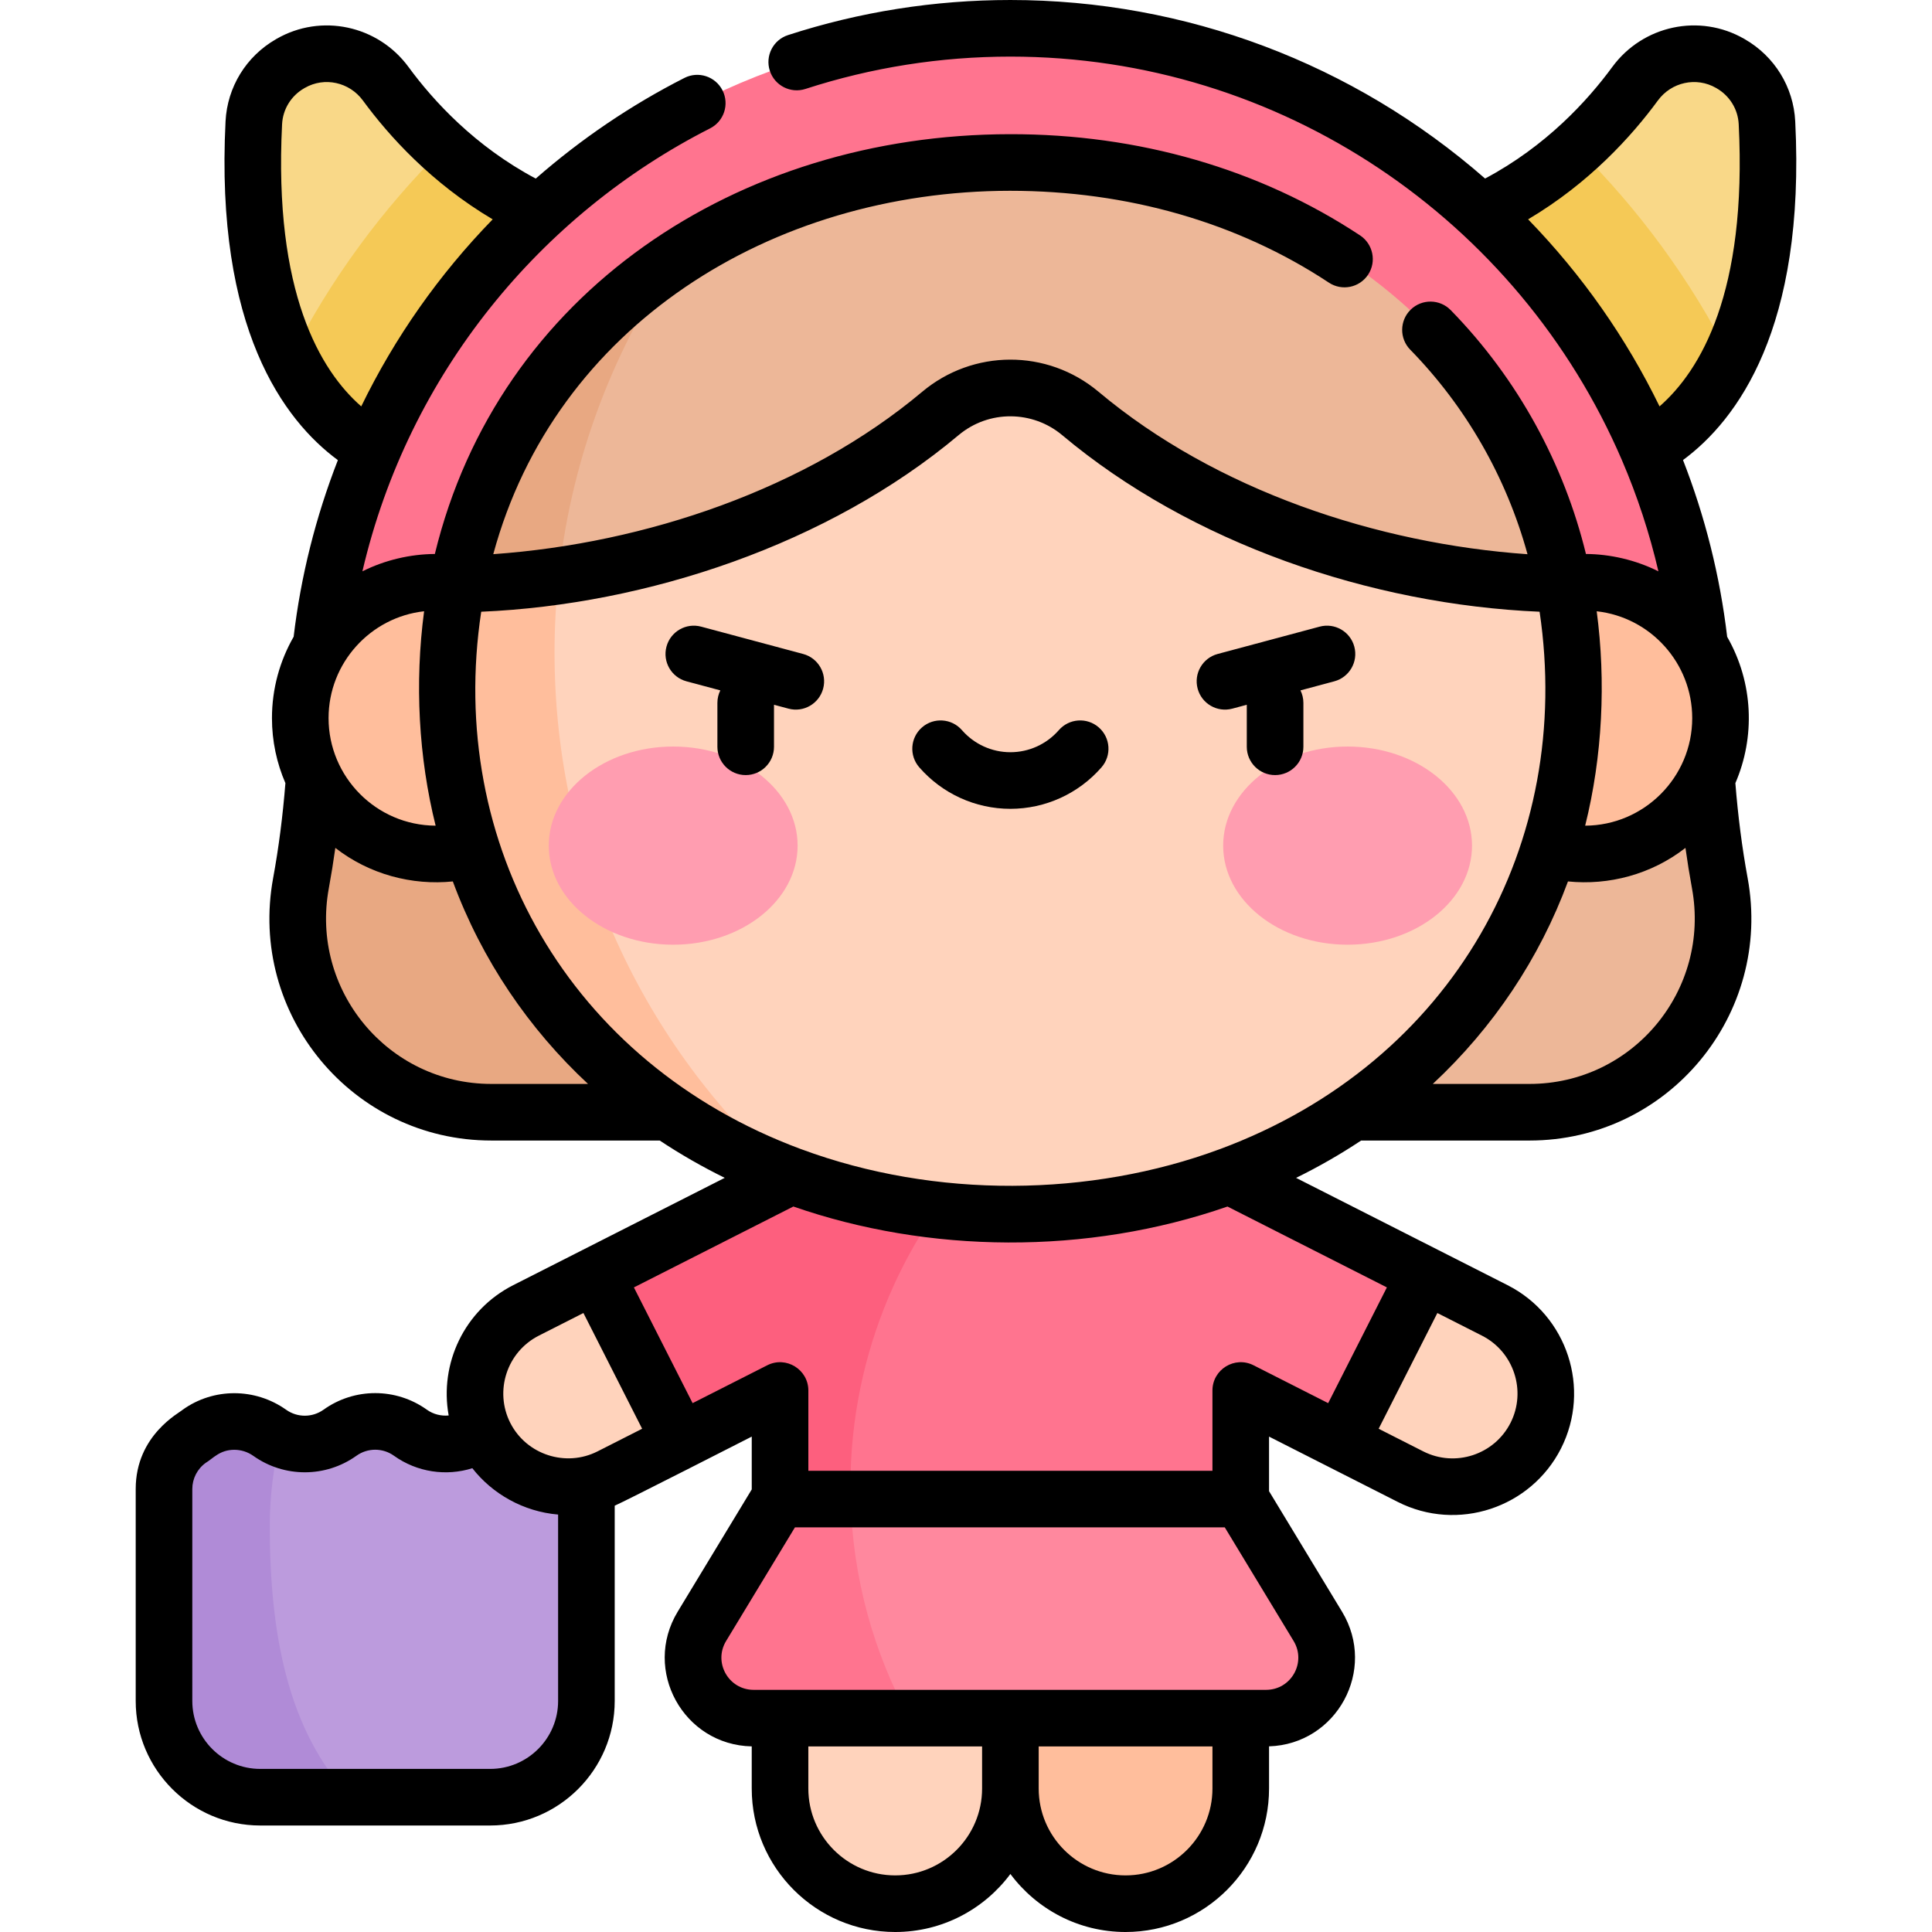 <svg id="Capa_1" enable-background="new 0 0 512 512" height="512" viewBox="0 0 512 512" width="512" xmlns="http://www.w3.org/2000/svg"><g><g><path d="m405.324 294.753h-137.7v-103.45h183.94c.3 16.05 1.91 30.31 4.2 42.73 5.81 31.58-18.33 60.72-50.44 60.72z" fill="#edb798"/><path d="m267.763 435.326-7.463 28.289 7.463 10.361c0 16.846 13.652 30.524 30.524 30.524 16.852 0 30.524-13.662 30.524-30.524v-38.65z" fill="#ffbe9c"/><path d="m148.7 381.559-2.625-1.878c-5.596-4.004-13.094-3.95-18.704.034-5.574 3.957-13.047 3.946-18.609-.034-5.579-3.991-13.078-3.991-18.657 0-5.563 3.98-13.036 3.991-18.609.034-5.611-3.984-13.108-4.038-18.704-.034l-2.625 1.878c-4.207 3.01-6.704 7.866-6.704 13.039v56.172c0 14.086 11.419 25.505 25.505 25.505h60.931c14.086 0 25.505-11.419 25.505-25.505v-56.172c0-5.173-2.497-10.028-6.704-13.039z" fill="#bc9bdd"/><path d="m226.857 302.901-68.95 34.979-4.849 28.057 27.194 15.99 26.467-13.427v28.771l60.904 29.027 61.185-29.027v-28.771l26.467 13.427 28.672-15.99-6.327-28.057-68.951-34.979z" fill="#ff748f"/><path d="m468.264 32.53c-.328-6.508-3.972-12.4-9.621-15.648l-.161-.092c-8.538-4.909-19.349-2.534-25.175 5.407-9.428 12.854-26.629 30.709-53.36 38.884l47.372 61.581s45.129-7.149 40.945-90.132z" fill="#f9d888"/><path d="m67.263 32.53c.328-6.508 3.972-12.4 9.621-15.648l.161-.092c8.538-4.909 19.349-2.534 25.175 5.407 9.428 12.854 26.629 30.709 53.36 38.884l-47.372 61.581s-45.129-7.149-40.945-90.132z" fill="#f9d888"/><path d="m108.208 122.662 47.372-61.581c-15.926-4.87-28.444-13.179-37.976-21.816-16.344 16.144-30.107 34.893-40.606 55.57 12.2 24.806 31.21 27.827 31.21 27.827z" fill="#f5c956"/><path d="m417.922 39.265c-9.532 8.638-22.05 16.946-37.975 21.816l47.372 61.581s19.009-3.021 31.209-27.826c-10.498-20.678-24.262-39.426-40.606-55.571z" fill="#f5c956"/><path d="m451.561 191.298c0-101.347-82.452-183.798-183.798-183.798-101.347 0-183.798 82.451-183.798 183.798z" fill="#ff748f"/><path d="m121.183 154.74v-.01c13.1-67.17 73.66-111.6 146.44-111.67 72.89-.07 133.6 44.41 146.73 111.67l-.01.01z" fill="#edb798"/><path d="m267.624 191.303v103.45h-137.42c-32.11 0-56.25-29.14-50.44-60.72 2.29-12.42 3.9-26.68 4.2-42.73z" fill="#e8a882"/><path d="m178.725 68.986c-29.384 19.604-50.439 49.33-57.541 85.744v.01h26.66c3.065-31.563 14.021-60.816 30.881-85.754z" fill="#e8a882"/><circle cx="419.951" cy="190.31" fill="#ffbe9c" r="36.004"/><path d="m225.99 406.456c-.404-4.15-.616-8.357-.616-12.614 0-35.517 14.401-67.671 37.682-90.941h-36.198l-68.951 34.979-4.849 28.058 27.194 15.99 26.467-13.427v28.771z" fill="#fd5f7e"/><path d="m416.983 182.41c0 82.46-66.88 139.42-149.36 139.34-82.37-.08-149.07-56.98-149.08-139.34 0-9.59.9-18.82 2.64-27.67 0 0 72.76 1.24 128.03-45.17 10.72-8.99 26.38-8.99 37.1 0 55.27 46.41 128.03 45.17 128.03 45.17l.01-.01c1.73 8.85 2.63 18.09 2.63 27.68z" fill="#ffd3bc"/><path d="m208.606 311.151c-37.843-34.015-61.65-83.338-61.65-138.227 0-6.888.387-13.685 1.117-20.378-16.239 2.373-26.89 2.195-26.89 2.195-.002.01-.004.021-.006.031-1.773-.302-3.638-.465-5.602-.465-19.885 0-36.004 16.12-36.004 36.004 0 19.885 16.12 36.004 36.004 36.004 3.423 0 6.55-.488 9.392-1.381 12.788 40.455 43.681 71.052 83.639 86.217z" fill="#ffbe9c"/><g><g><g><ellipse cx="178.401" cy="224.098" fill="#ff9db0" rx="32.973" ry="26.258"/></g><g><ellipse cx="357.126" cy="224.098" fill="#ff9db0" rx="32.973" ry="26.258"/></g></g></g><g fill="#ffd3bc"><path d="m180.252 381.927-18.512 9.394c-12.121 6.144-27.007 1.353-33.201-10.846-6.164-12.17-1.314-27.027 10.856-33.201l18.512-9.394z"/><path d="m355.275 381.927 18.512 9.394c12.121 6.144 27.007 1.353 33.201-10.846 6.164-12.17 1.314-27.027-10.856-33.201l-18.512-9.394z"/><path d="m267.763 435.326v38.65c0 16.846-13.652 30.524-30.524 30.524-16.852 0-30.524-13.662-30.524-30.524v-38.65z"/></g><path d="m349.235 430.995-20.427-33.724h-122.37l-20.427 33.724c-6.47 10.682 1.221 24.331 13.709 24.331h135.807c12.488 0 20.179-13.65 13.708-24.331z" fill="#ff889e"/><path d="m225.42 397.271h-18.981l-20.427 33.724c-6.47 10.682 1.221 24.332 13.709 24.332h41.281c-9.451-17.326-15.032-37.064-15.582-58.056z" fill="#ff748f"/><path d="m71.497 404.427c0-7.975.972-15.721 2.793-23.135-.968-.429-1.907-.946-2.795-1.577-5.611-3.983-13.108-4.038-18.704-.034l-2.625 1.878c-4.208 3.01-6.704 7.866-6.704 13.039v56.172c0 14.086 11.419 25.505 25.505 25.505h23.895c-16.619-17.695-21.365-43.328-21.365-71.848z" fill="#b08bd7"/></g><g><path d="m291.186 192.766c-3.123-2.721-7.86-2.396-10.582.727-3.241 3.719-7.921 5.853-12.839 5.853s-9.598-2.133-12.84-5.853c-2.721-3.123-7.459-3.448-10.582-.727-3.123 2.722-3.448 7.459-.727 10.582 6.091 6.989 14.892 10.998 24.148 10.998 9.255 0 18.057-4.008 24.147-10.998 2.722-3.123 2.397-7.861-.725-10.582z"/><path d="m212.839 173.31-27.031-7.243c-4.003-1.072-8.114 1.303-9.186 5.304s1.302 8.113 5.303 9.186l8.966 2.402c-.491.997-.774 2.115-.774 3.302v11.644c0 4.142 3.358 7.5 7.5 7.5 4.143 0 7.5-3.358 7.5-7.5v-11.135l3.839 1.028c4.018 1.077 8.118-1.321 9.186-5.303 1.072-4.001-1.302-8.113-5.303-9.185z"/><path d="m353.603 180.556c4.001-1.072 6.375-5.185 5.304-9.186-1.072-4.001-5.183-6.376-9.186-5.304l-27.031 7.243c-4.001 1.072-6.375 5.185-5.303 9.186 1.073 4.003 5.188 6.375 9.186 5.303l3.838-1.028v11.134c0 4.142 3.358 7.5 7.5 7.5s7.5-3.358 7.5-7.5v-11.644c0-1.187-.283-2.305-.773-3.302z"/><path d="m68.968 483.776h60.932c18.199 0 33.005-14.806 33.005-33.005v-51.746c2.346-.975 36.315-18.31 36.315-18.31v13.999l-19.622 32.395c-9.401 15.519 1.533 35.331 19.619 35.701v11.167c0 20.966 17.057 38.023 38.023 38.023 12.488 0 23.588-6.053 30.524-15.377 6.936 9.324 18.036 15.377 30.524 15.377 20.967 0 38.024-17.057 38.024-38.023v-11.176c17.934-.573 28.685-20.261 19.339-35.692l-19.342-31.932v-14.461c3.495 1.773-12.641-6.414 34.087 17.296 15.934 8.077 35.298 1.579 43.283-14.147 8.021-15.836 1.671-35.25-14.153-43.278l-18.509-9.393c-.001 0-.002-.001-.004-.002l-37.538-19.043c5.977-2.941 11.736-6.24 17.236-9.896h44.611c36.827 0 64.473-33.421 57.816-69.577-1.48-8.041-2.56-16.495-3.248-25.14 5.269-12.169 4.824-26.566-2.175-38.78-1.907-16.162-5.864-31.885-11.7-46.838 14.333-10.585 32.504-34.914 29.738-89.765-.458-9.081-5.457-17.22-13.375-21.773l-.158-.091c-11.819-6.796-26.851-3.584-34.961 7.474-6.566 8.951-17.587 20.994-33.697 29.551-34.891-30.529-79.438-47.314-125.798-47.314-20.096 0-39.925 3.129-58.936 9.301-3.94 1.279-6.097 5.509-4.818 9.449 1.279 3.939 5.509 6.097 9.449 4.817 17.513-5.684 35.784-8.567 54.305-8.567 71.651 0 134.704 43.259 162.07 106.964 0 0 0 .001.001.002 4.071 9.486 7.313 19.335 9.663 29.447-6.093-3.06-12.866-4.564-19.207-4.605-5.762-23.607-17.878-46.251-35.838-64.624-2.895-2.962-7.644-3.017-10.606-.122s-3.017 7.644-.122 10.606c14.739 15.077 25.476 33.777 31.082 54.205-39.734-2.785-82.52-16.891-113.673-43.049-13.656-11.453-33.326-11.26-46.742.003-30.635 25.725-73.272 40.177-113.669 43.033 16.364-60.384 73.643-96.236 136.909-96.299 31.17-.007 60.413 8.388 84.541 24.343 3.455 2.285 8.108 1.336 10.393-2.119 2.303-3.485 1.286-8.142-2.119-10.393-26.594-17.586-58.68-26.899-92.829-26.832-72.168.07-135.62 42.126-152.376 111.248-6.462.042-13.209 1.593-19.198 4.6 12.231-52.469 47.332-94.619 92.136-117.389 3.693-1.876 5.165-6.391 3.288-10.084-1.876-3.692-6.391-5.165-10.084-3.288-14.187 7.21-27.431 16.207-39.401 26.676-16.121-8.559-27.146-20.606-33.714-29.561-8.111-11.057-23.142-14.27-34.958-7.475l-.164.094c-7.916 4.552-12.915 12.69-13.373 21.771-2.768 54.887 15.43 79.212 29.766 89.786-5.862 15.021-9.823 30.761-11.719 46.803-3.649 6.362-5.748 13.723-5.748 21.569 0 6.117 1.275 11.939 3.563 17.225-.687 8.644-1.767 17.098-3.247 25.14-6.667 36.213 21.054 69.577 57.816 69.577h44.632c5.498 3.652 11.253 6.95 17.228 9.89-2.515 1.276 13.772-6.987-56.062 28.444-12.995 6.592-19.592 20.862-17.097 34.527-2.006.192-4.064-.303-5.78-1.53-8.189-5.859-19.195-5.86-27.384 0-2.959 2.116-6.939 2.124-9.904.019-8.236-5.848-19.252-5.855-27.409-.019-.705.76-12.465 6.668-12.465 21.017v56.172c-.001 18.198 14.806 33.004 33.004 33.004zm168.272 13.224c-12.695 0-23.023-10.328-23.023-23.023v-11.15h46.047v11.15c0 12.695-10.328 23.023-23.024 23.023zm84.072-23.023c0 12.695-10.329 23.023-23.024 23.023s-23.024-10.328-23.024-23.023v-11.15h46.048zm21.509-39.097c3.442 5.683-.638 12.946-7.294 12.946-27.786 0-107.999 0-135.807 0-6.643 0-10.742-7.253-7.293-12.946l18.238-30.109h113.918zm57.48-57.8c-4.292 8.452-14.664 11.84-23.12 7.554l-11.825-6.001c3.153-6.215 9.772-19.262 15.559-30.67l11.823 6c8.455 4.288 11.846 14.662 7.563 23.117zm-77.107-72.52c-34.14 12.653-75.208 13.202-110.845-.008-.031-.011-.063-.018-.093-.029-61.668-22.89-94.01-81.053-84.729-142.408 43.88-1.873 92.052-17.867 126.507-46.797 8.074-6.771 19.665-6.539 27.458-.003 34.052 28.599 81.661 44.888 126.516 46.8 9.088 61.092-22.616 119.367-84.732 142.42-.028.008-.055.014-.082.025zm-236.121-114.249c0-14.677 11.168-26.765 25.318-28.318-2.521 18.985-1.46 38.736 3.055 56.817-15.814-.081-28.373-12.986-28.373-28.499zm361.383 0c0 15.679-12.749 28.432-28.37 28.499 4.602-18.435 5.525-38.278 3.056-56.816 14.309 1.589 25.314 13.777 25.314 28.317zm-43.133 96.941h-25.617c16.051-14.97 28.264-33.212 35.823-53.664 10.804 1.094 22.089-1.842 31.134-8.888.505 3.624 1.08 7.191 1.725 10.69 4.965 26.973-15.644 51.862-43.065 51.862zm34.032-260.619c3.585-4.888 10.201-6.325 15.392-3.34l.158.09c3.475 1.999 5.669 5.559 5.87 9.524 2.249 44.603-10.108 65.28-20.978 74.79-8.798-18.054-20.442-34.754-34.832-49.571 16.232-9.62 27.475-22.064 34.39-31.493zm-364.6 6.275c.2-3.965 2.394-7.526 5.866-9.522l.163-.094c5.21-2.996 11.819-1.526 15.389 3.341 6.915 9.429 18.159 21.873 34.393 31.495-14.248 14.648-25.922 31.259-34.833 49.57-10.87-9.509-23.227-30.186-20.978-74.79zm55.451 254.344c-27.426 0-48.029-24.893-43.064-51.861.644-3.499 1.22-7.067 1.725-10.69 9.054 7.053 20.385 9.986 31.137 8.887 7.73 20.908 20.205 39.13 35.829 53.664zm80.042 32.486c35.749 12.429 77.695 12.993 115.046.006l42.245 21.431-15.559 30.67-19.778-10.034c-4.979-2.526-10.893 1.096-10.893 6.688v21.271h-107.089v-21.27c0-5.583-5.905-9.219-10.893-6.688l-19.779 10.034-15.559-30.67zm-67.458 34.224 11.823-6 15.559 30.67-11.822 5.999c-8.376 4.248-18.769.915-23.078-7.473-.014-.027-.031-.052-.044-.079 0-.001 0-.001-.001-.002-4.28-8.459-.889-18.827 7.563-23.115zm-91.827 40.637c0-2.747 1.333-5.341 3.567-6.938 1.873-1.111 3.702-3.452 7.558-3.452 1.767 0 3.543.542 5.066 1.623 8.179 5.807 19.156 5.787 27.315-.049 2.969-2.125 6.959-2.125 9.929 0 6.131 4.387 13.854 5.488 20.775 3.307 5.33 6.828 13.559 11.508 22.731 12.282v49.4c0 9.928-8.077 18.005-18.005 18.005h-60.931c-9.928 0-18.005-8.077-18.005-18.005z"/></g></g></svg>